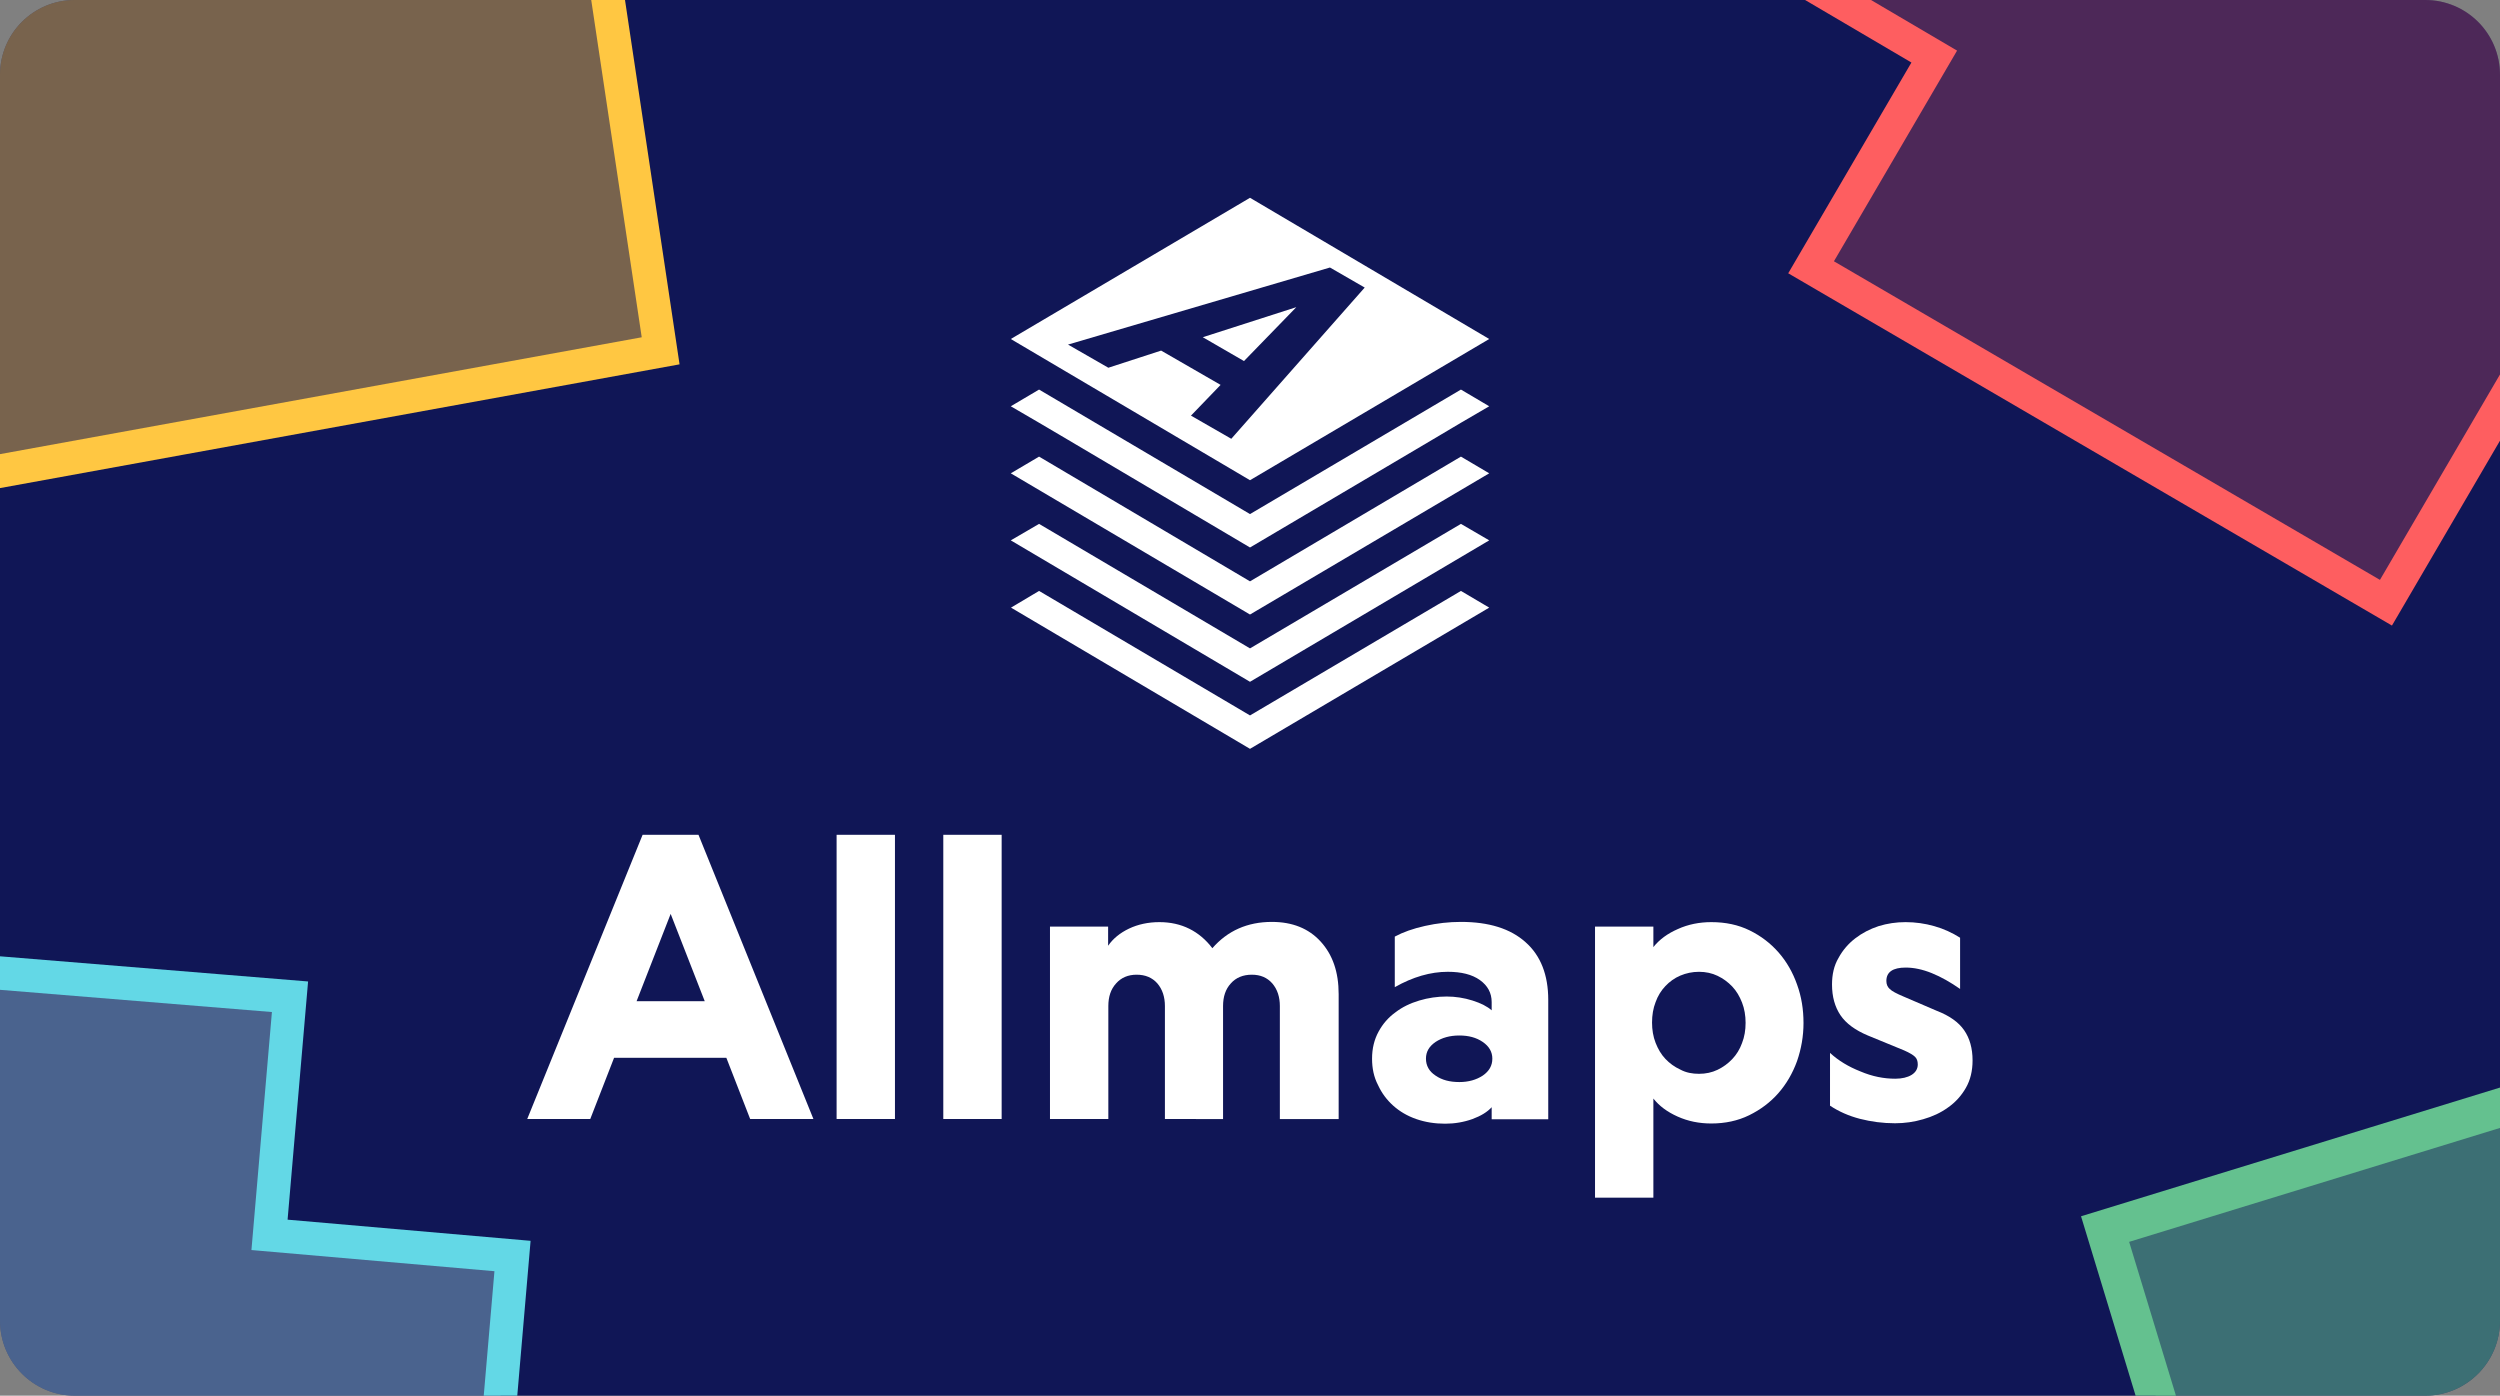 <?xml version="1.0" encoding="utf-8"?>
<!-- Generator: Adobe Illustrator 25.2.1, SVG Export Plug-In . SVG Version: 6.00 Build 0)  -->
<svg version="1.1" id="Layer_1" xmlns="http://www.w3.org/2000/svg" xmlns:xlink="http://www.w3.org/1999/xlink" x="0px" y="0px"
	 viewBox="0 0 1122.4 626.6" style="enable-background:new 0 0 1122.4 626.6;" xml:space="preserve">
<rect x="0" y="0" width="1122.4" height="626.6" fill="#808080" stroke="none"/>
<style type="text/css">
	
		.st0{clip-path:url(#SVGID_2_);fill-rule:evenodd;clip-rule:evenodd;fill:#A5DFE6;fill-opacity:0.387;stroke:#63D8E6;stroke-width:15;}
	
		.st1{clip-path:url(#SVGID_2_);fill-rule:evenodd;clip-rule:evenodd;fill:#FE5E60;fill-opacity:0.255;stroke:#FE5E60;stroke-width:15;}
	
		.st2{clip-path:url(#SVGID_2_);fill-rule:evenodd;clip-rule:evenodd;fill:#FFC742;fill-opacity:0.436;stroke:#FFC742;stroke-width:15;}
	
		.st3{clip-path:url(#SVGID_2_);fill-rule:evenodd;clip-rule:evenodd;fill:#64C18F;fill-opacity:0.526;stroke:#64C18F;stroke-width:17.323;}
	.st4{fill:#FFFFFF;}
</style>
<g>
	<defs>
		<path id="SVGID_1_" d="M1088.8,626.6H33.6C15,626.6,0,611.5,0,592.9V33.6C0,15,15,0,33.6,0h1055.2c18.6,0,33.6,15,33.6,33.6v559.3
			C1122.4,611.5,1107.4,626.6,1088.8,626.6z"/>
	</defs>
	<use xlink:href="#SVGID_1_"  style="overflow:visible;fill:#101656;"/>
	<clipPath id="SVGID_2_">
		<use xlink:href="#SVGID_1_"  style="overflow:visible;"/>
	</clipPath>
	<polygon class="st0" points="-85.3,429.9 -120,834.4 204.5,861.5 230.1,563.9 121,554.4 130.2,447.5 	"/>
	<polygon class="st1" points="730.5,-250.5 1211.2,31 1071.2,270.6 813.1,120 868.4,25.4 645.8,-105.5 	"/>
	<polygon class="st2" points="-178.2,-74.6 18.4,-103.5 245.4,-144.2 322,-161.1 341.7,-52.6 267.9,-34.2 296.6,157.5 -189.4,246 
		-212.4,67 -160.4,56 	"/>
	<polygon class="st3" points="945.1,551.8 1278.1,449.5 1361.4,721.1 1217.3,765.3 1196.2,696.6 1086.4,720.6 1100.5,800.6 
		1027.6,823 	"/>
</g>
<g>
	<g>
		<path class="st4" d="M375.6,502.5V374.8h26.2v127.6H375.6z"/>
		<path class="st4" d="M423.5,502.5V374.8h26.2v127.6H423.5z"/>
		<path class="st4" d="M497.5,416v8.6c2.2-3.2,5.4-5.8,9.4-7.7c4-1.9,8.6-2.9,13.6-2.9c5,0,9.5,1,13.5,3c4,2,7.4,4.9,10.3,8.7
			c6.8-7.8,15.7-11.8,26.7-11.8c9.2,0,16.5,2.9,21.9,8.8c5.4,5.9,8.1,13.7,8.1,23.6v56.1h-26.4v-50.7c0-4.1-1.1-7.5-3.4-10.2
			c-2.3-2.6-5.3-3.9-9.2-3.9c-3.9,0-7.1,1.3-9.4,3.9c-2.4,2.6-3.5,6-3.5,10.2v50.7H523v-50.7c0-4.1-1.1-7.5-3.4-10.2
			c-2.3-2.6-5.4-3.9-9.3-3.9c-3.8,0-6.9,1.3-9.2,3.9c-2.4,2.6-3.5,6-3.5,10.2v50.7h-26.2V416H497.5z"/>
		<path class="st4" d="M616,475.3c0-4.6,1-8.6,2.9-12.1c1.9-3.5,4.4-6.4,7.6-8.7c3.1-2.4,6.7-4.1,10.7-5.3c4-1.2,8.1-1.8,12.3-1.8
			c3.9,0,7.8,0.6,11.6,1.8c3.8,1.2,6.7,2.7,8.6,4.4v-3.7c0-4.1-1.8-7.4-5.3-9.9c-3.5-2.5-8.3-3.7-14.4-3.7c-7.7,0-15.7,2.3-23.8,6.9
			v-22.7c3.7-2,8.2-3.6,13.6-4.8c5.4-1.2,10.7-1.8,16.1-1.8c12.5,0,22.2,3,29,9.1c6.8,6,10.2,14.7,10.2,25.9v53.6h-25.4v-5.4
			c-1.9,2.1-4.8,3.9-8.6,5.3c-3.9,1.4-8,2.1-12.3,2.1c-4.7,0-9-0.7-13-2.1c-4-1.4-7.4-3.4-10.3-6c-2.9-2.6-5.2-5.7-6.8-9.2
			C616.8,483.6,616,479.6,616,475.3z M655.2,485.8c4.1,0,7.6-1,10.5-2.9c2.9-2,4.3-4.5,4.3-7.6c0-3-1.4-5.5-4.3-7.5
			c-2.9-2-6.4-2.9-10.5-2.9c-4.3,0-7.8,1-10.7,2.9c-2.9,2-4.3,4.4-4.3,7.5c0,3.1,1.4,5.7,4.3,7.6
			C647.4,484.9,650.9,485.8,655.2,485.8z"/>
		<path class="st4" d="M716.1,416h26.2v9.2c2.7-3.4,6.4-6.1,11-8.1c4.6-2.1,9.7-3.1,15-3.1c6.4,0,12.1,1.2,17.2,3.7
			c5.1,2.5,9.4,5.8,13,9.9c3.6,4.1,6.4,9,8.3,14.4c2,5.5,2.9,11.2,2.9,17.3c0,5.9-1,11.6-2.9,17.1c-2,5.5-4.8,10.3-8.4,14.4
			c-3.6,4.1-8,7.4-13.1,9.9c-5.1,2.5-10.8,3.7-17,3.7c-5.4,0-10.4-1-15.1-3.1c-4.7-2.1-8.3-4.8-10.9-8.1v44.5h-26.2V416z
			 M762.8,482.1c3,0,5.8-0.6,8.3-1.8c2.5-1.2,4.7-2.8,6.6-4.8c1.9-2,3.4-4.4,4.4-7.2c1.1-2.8,1.6-5.8,1.6-9.1c0-3.2-0.5-6.3-1.6-9.1
			c-1.1-2.8-2.5-5.2-4.4-7.2c-1.9-2-4.1-3.6-6.6-4.8c-2.5-1.2-5.3-1.8-8.3-1.8c-3,0-5.8,0.6-8.4,1.7c-2.6,1.1-4.8,2.7-6.7,4.7
			c-1.9,2-3.4,4.4-4.4,7.2c-1.1,2.8-1.6,5.9-1.6,9.2c0,3.2,0.5,6.3,1.6,9.1c1.1,2.8,2.5,5.2,4.4,7.2c1.9,2,4.1,3.6,6.7,4.8
			C757,481.6,759.8,482.1,762.8,482.1z"/>
		<path class="st4" d="M850.9,484.3c3,0,5.5-0.6,7.3-1.7c1.8-1.1,2.8-2.7,2.8-4.7c0-1.5-0.4-2.6-1.2-3.4c-0.8-0.8-2.4-1.8-4.9-2.9
			l-16.3-6.7c-5.7-2.4-9.8-5.4-12.3-9.1c-2.5-3.7-3.8-8.3-3.8-13.8c0-4.5,0.9-8.5,2.9-11.9c1.9-3.5,4.4-6.4,7.5-8.8
			c3.1-2.4,6.6-4.2,10.5-5.5c3.9-1.2,7.9-1.8,12.1-1.8c4.4,0,8.7,0.6,12.9,1.8c4.3,1.2,8.1,3,11.6,5.2v23c-4.3-3-8.5-5.4-12.7-7.1
			c-4.2-1.7-8.1-2.5-11.7-2.5c-5.8,0-8.7,2-8.7,6c0,1.5,0.5,2.7,1.5,3.6c1,1,3.1,2.1,6.2,3.4l14.9,6.4c5.7,2.2,9.8,5.1,12.3,8.7
			c2.5,3.6,3.8,8.1,3.8,13.6c0,4.7-1,8.8-3,12.3c-2,3.5-4.7,6.5-8,8.8c-3.3,2.4-7,4.1-11.2,5.3c-4.1,1.2-8.3,1.8-12.6,1.8
			c-5.5,0-10.7-0.7-15.8-2c-5-1.3-9.5-3.3-13.4-5.9v-23.7c3.8,3.5,8.3,6.2,13.6,8.3C840.6,483.3,845.8,484.3,850.9,484.3z"/>
		<path class="st4" d="M288.5,374.8l-51.8,127.6H265l10.7-27.5h50.4l10.7,27.5h28.4l-51.6-127.6H288.5z M285.8,449.5l15.3-39.2
			l15.3,39.2H285.8z"/>
	</g>
	<g>
		<polygon class="st4" points="668.6,272.8 561.2,336.2 453.9,272.8 466.5,265.3 561.2,321.2 655.9,265.3 		"/>
		<polygon class="st4" points="668.6,242.6 561.2,306.1 453.8,242.6 466.5,235.2 561.2,291.1 655.9,235.2 		"/>
		<polygon class="st4" points="668.6,212.5 561.2,275.9 453.8,212.5 466.5,205 561.2,261 655.9,205 		"/>
		<polygon class="st4" points="668.6,182.4 655.9,189.8 643.1,197.4 561.2,245.8 479.4,197.4 466.5,189.8 453.8,182.4 466.5,174.9 
			561.2,230.8 655.9,174.9 		"/>
		<path class="st4" d="M561.2,88.8l-107.4,63.4l107.4,63.4l107.4-63.4L561.2,88.8z M552.8,197l-18.1-10.4l13.3-13.8l-26.7-15.4
			l-23.7,7.7l-18.1-10.4l117.6-34.6l15.6,9L552.8,197z"/>
		<polygon class="st4" points="582,137.9 558.5,162.1 540,151.4 		"/>
	</g>
</g>
</svg>
